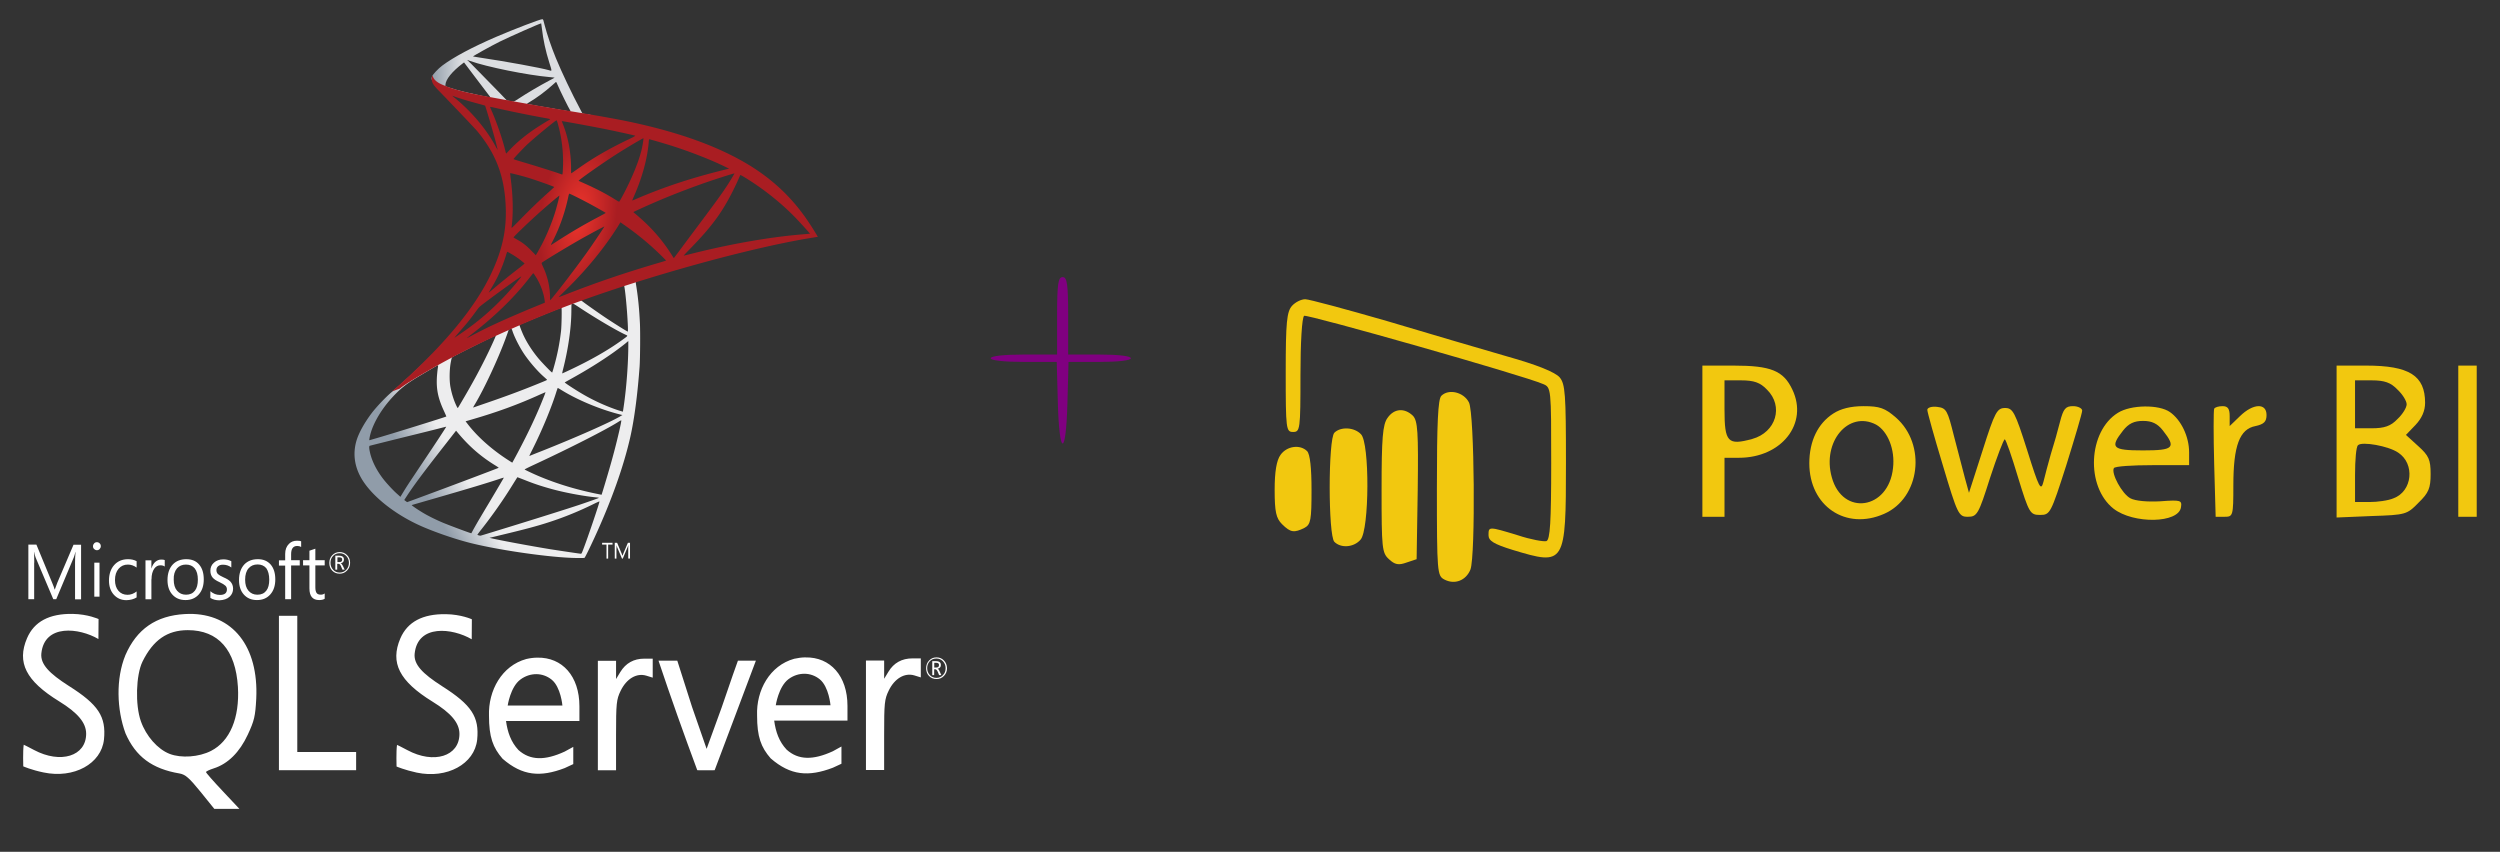 <?xml version="1.0" encoding="utf-8"?>
<svg viewBox="118 69 678 231" xmlns="http://www.w3.org/2000/svg">
  <rect x="118" y="69" width="678" height="231" fill="#333333" stroke="none"/>
  <g transform="matrix(0.1, 0, 0, -0.1, 97.686, 308.151)" fill="#000000" stroke="none">
    <path d="M3070 1535 l0 -105 -90 0 c-53 0 -90 -4 -90 -10 0 -6 37 -10 90 -10 l89 0 3 -110 c4 -147 22 -149 26 -2 l3 112 84 0 c50 0 85 4 85 10 0 6 -35 10 -85 10 l-85 0 0 105 c0 87 -3 105 -15 105 -12 0 -15 -18 -15 -105z" style="fill: rgb(128, 0, 128);"/>
    <path d="M3707 1562 c-14 -16 -17 -44 -17 -180 0 -155 1 -162 20 -162 19 0 20 7 20 154 0 88 4 157 10 161 8 5 596 -162 648 -185 22 -9 22 -12 22 -215 0 -160 -3 -207 -13 -211 -7 -2 -42 4 -78 16 -79 24 -79 24 -79 0 0 -15 14 -24 66 -40 142 -43 144 -40 144 236 0 187 -2 214 -17 232 -12 14 -61 34 -143 57 -69 20 -216 63 -326 96 -111 32 -211 59 -221 59 -11 0 -27 -8 -36 -18z" style="fill: rgb(242, 200, 15);"/>
    <path d="M4820 1195 l0 -205 30 0 30 0 0 80 0 80 39 0 c116 0 189 93 145 185 -24 51 -58 65 -159 65 l-85 0 0 -205z m175 140 c46 -45 25 -116 -40 -134 -66 -18 -75 -9 -75 80 l0 79 45 0 c35 0 52 -6 70 -25z" style="fill: rgb(242, 200, 15);"/>
    <path d="M6540 1194 l0 -206 95 4 c92 3 96 4 127 36 28 27 33 40 33 78 0 39 -5 50 -34 76 l-33 30 26 27 c17 18 26 38 26 60 0 74 -43 101 -160 101 l-80 0 0 -206z m165 141 c14 -13 25 -31 25 -40 0 -9 -11 -27 -25 -40 -18 -19 -35 -25 -70 -25 l-45 0 0 65 0 65 45 0 c35 0 52 -6 70 -25z m2 -171 c46 -30 39 -105 -13 -124 -14 -6 -43 -10 -65 -10 l-39 0 0 73 c0 41 3 77 8 81 10 11 83 -2 109 -20z" style="fill: rgb(242, 200, 15);"/>
    <path d="M6870 1195 l0 -205 25 0 25 0 0 205 0 205 -25 0 -25 0 0 -205z" style="fill: rgb(242, 200, 15);"/>
    <path d="M4112 1318 c-9 -9 -12 -74 -12 -250 0 -229 1 -238 20 -248 28 -15 59 -3 71 27 14 38 11 423 -4 453 -14 28 -55 38 -75 18z" style="fill: rgb(242, 200, 15);"/>
    <path d="M5175 1270 c-42 -27 -65 -75 -65 -135 0 -116 99 -183 203 -137 98 43 115 188 32 261 -30 26 -44 31 -88 31 -35 0 -62 -7 -82 -20z m116 -30 c32 -18 52 -68 46 -118 -12 -113 -137 -131 -166 -25 -27 96 45 182 120 143z" style="fill: rgb(242, 200, 15);"/>
    <path d="M5430 1280 c0 -6 19 -74 42 -150 40 -134 43 -140 68 -140 25 0 29 7 60 105 19 58 37 105 40 105 3 0 19 -46 36 -103 30 -98 33 -102 60 -102 27 0 29 4 71 135 23 74 43 141 43 148 0 6 -11 12 -25 12 -20 0 -26 -7 -35 -42 -6 -24 -17 -63 -25 -88 -7 -25 -16 -58 -20 -75 -7 -27 -12 -17 -44 85 -33 104 -39 115 -60 115 -22 0 -28 -11 -61 -115 l-37 -115 -11 40 c-6 22 -19 74 -30 115 -17 68 -20 75 -45 78 -15 2 -27 -2 -27 -8z" style="fill: rgb(242, 200, 15);"/>
    <path d="M5947 1272 c-81 -50 -88 -200 -12 -260 54 -42 177 -40 183 4 3 19 -1 20 -56 16 -35 -2 -68 1 -81 8 -23 12 -53 68 -45 82 3 5 50 8 105 8 l99 0 0 35 c0 43 -22 88 -52 109 -30 21 -106 20 -141 -2z m122 -48 c37 -47 29 -54 -54 -54 -83 0 -91 7 -54 54 15 19 30 26 54 26 24 0 39 -7 54 -26z" style="fill: rgb(242, 200, 15);"/>
    <path d="M6208 1283 c-2 -5 -2 -72 0 -150 l4 -143 24 0 c23 0 24 2 24 85 0 108 17 153 60 161 23 5 30 12 30 30 0 33 -36 32 -72 -3 l-28 -27 0 27 c0 20 -5 27 -19 27 -11 0 -21 -3 -23 -7z" style="fill: rgb(242, 200, 15);"/>
    <path d="M3966 1258 c-13 -18 -16 -55 -16 -194 0 -159 1 -172 20 -189 16 -15 26 -17 48 -9 l27 9 3 187 c2 159 0 188 -13 202 -23 22 -51 20 -69 -6z" style="fill: rgb(242, 200, 15);"/>
    <path d="M3822 1218 c-17 -17 -17 -279 0 -296 18 -18 53 -15 71 6 24 27 25 263 1 286 -18 19 -55 21 -72 4z" style="fill: rgb(242, 200, 15);"/>
    <path d="M3676 1158 c-11 -15 -16 -46 -16 -95 0 -60 4 -77 20 -93 23 -23 33 -24 61 -10 17 9 19 22 19 103 0 59 -4 97 -12 105 -19 19 -55 14 -72 -10z" style="fill: rgb(242, 200, 15);"/>
  </g>
  <g transform="matrix(0.096, 0, 0, 0.102, 158.047, 59.377)" style="">
    <linearGradient id="a" gradientUnits="userSpaceOnUse" x1="-2901.952" y1="923.573" x2="-2061.249" y2="1420.331" gradientTransform="matrix(.123 0 0 -.123 1158.33 1550.273)">
      <stop offset="0" stop-color="#909ca9"/>
      <stop offset="1" stop-color="#ededee"/>
    </linearGradient>
    <path fill="url(#a)" d="M1410.773 814.195l-286.9 93.683-249.599 110.161-69.829 18.435c-17.784 16.916-36.431 34.049-56.599 51.397-22.119 19.082-42.72 36.433-58.553 49.008-17.564 13.88-43.587 39.902-56.814 56.38-19.735 24.721-35.348 50.96-42.071 71.13-11.928 36.433-6.07 73.297 16.916 107.346 29.492 43.369 88.261 87.606 156.785 117.749 34.916 15.4 93.683 35.132 137.92 46.19 73.512 18.651 215.771 38.819 294.054 41.857 15.828.65 37.082.65 37.947 0 1.737-1.088 13.881-24.289 27.979-53.129 48.142-98.238 82.838-190.402 101.703-269.119 11.276-47.706 20.166-111.246 26.019-186.492 1.521-21.036 2.169-91.514.868-115.37-1.953-39.033-5.423-70.692-10.84-101.703-.868-4.555-1.088-8.676-.652-8.892.865-.65 3.467-1.517 38.815-11.712l-7.153-16.912v-.005h.004zm-65.49 38.386c2.602 0 9.539 66.573 11.273 108.646.436 8.89.216 14.745-.216 14.745-1.733 0-36.649-20.599-61.583-36.212-21.687-13.663-62.888-40.988-69.393-46.192-2.173-1.517-1.957-1.733 15.828-7.807 30.14-10.194 101.706-33.18 104.091-33.18zm-146.161 48.143c1.953 0 6.937 2.816 18.865 10.191 44.671 27.974 105.393 61.805 131.415 73.083 8.022 3.469 8.887 2.166-9.542 14.746-39.468 26.889-88.697 53.344-148.983 80.018-10.624 4.771-19.514 8.456-19.73 8.456-.432 0 .865-5.418 2.598-11.925 14.53-54.001 22.772-108.647 23.208-152.452.216-21.687.216-21.687 2.169-22.334-.436.217-.22.217 0 .217zm-30.142 11.492c1.297 1.299.432 49.877-1.304 63.104-3.903 31.662-9.975 61.153-19.947 94.335-2.386 8.018-4.558 14.745-4.987 15.177-.872 1.083-30.581-27.975-40.339-39.251-16.916-19.518-30.141-39.035-39.9-58.117-4.988-9.759-12.793-28.84-12.144-29.492 3.469-2.385 117.753-46.622 118.621-45.756zm-141.826 55.731c.216 0 .432 0 .652.216.432.434 1.953 3.905 3.254 7.807 6.937 18.867 22.548 46.624 35.997 64.407 14.746 19.518 34.048 40.334 50.091 53.996 5.207 4.337 9.975 8.456 10.624 9.108 1.304 1.302 1.737 1.083-33.612 14.53-40.981 15.613-85.656 31.226-136.835 47.706a6825.474 6825.474 0 0 0-36.643 11.928c-1.955.652-1.303-.434 4.335-9.323 25.371-39.686 63.97-117.536 85.657-172.618 3.687-9.542 7.373-19.082 8.025-21.251.868-3.038 1.95-4.121 4.768-5.64 1.518-.43 3.038-.866 3.687-.866zm-43.367 17.999c.649.436-10.411 23.637-21.254 44.889-21.036 40.985-44.022 81.323-74.815 130.331-5.204 8.456-10.19 16.265-10.842 17.132-1.083 1.519-1.519 1.083-4.988-5.638-7.373-14.53-13.447-33.181-16.699-50.313-3.254-16.916-2.602-46.406 1.086-64.621 2.816-13.444 2.602-13.227 9.107-16.481 27.757-14.095 117.537-56.166 118.405-55.299zm374.073 15.182v9.107c0 48.359-5.204 114.716-12.797 163.077-1.301 8.456-2.389 15.393-2.602 15.613 0 0-6.288-1.733-13.661-3.905-32.527-10.193-67.875-25.156-99.754-42.718-21.038-11.494-51.612-30.363-50.743-31.231.213-.215 9.323-4.986 19.947-10.625 42.509-22.118 83.274-45.972 118.622-69.609 13.229-8.892 33.176-23.202 37.518-27.107l3.47-2.602zm-537.802 64.185c.867 0 .65 1.735-.651 9.542-.868 5.64-1.951 16.049-2.382 23.202-1.739 31.662 3.469 55.084 19.082 87.177 4.337 8.892 7.809 16.265 7.589 16.48-1.519 1.303-145.074 43.375-190.183 55.734-13.444 3.685-25.152 6.939-26.024 7.153-1.515.436-1.733.22-1.083-3.47 4.987-31.875 29.276-73.512 63.104-108.644 22.554-23.419 40.554-37.08 71.347-54.648 22.119-12.575 56.165-31.439 58.767-32.309.002-.217.218-.217.434-.217zm338.295 60.503c.216-.216 5.42 2.605 11.708 6.29 46.408 26.891 111.03 51.83 166.108 64.623l4.991 1.086-6.941 3.899c-28.84 16.049-123.606 55.515-220.538 91.732-14.098 5.202-27.975 10.409-30.581 11.492-2.602 1.083-4.988 1.735-4.988 1.519 0-.22 3.906-7.809 8.89-17.132 27.107-50.744 54.433-112.547 68.311-155.485 1.739-4.12 2.82-7.805 3.04-8.024zm-34.48 11.278c.22.221-1.517 4.771-3.687 9.975-18.865 45.756-43.59 95.636-75.249 151.583-8.022 14.314-14.746 25.808-14.966 25.808-.213 0-6.721-3.906-14.527-8.676-45.976-28.192-86.743-62.888-113.414-96.501l-3.905-4.771 19.732-5.422c70.696-19.298 130.762-40.116 190.4-65.704 8.459-3.471 15.4-6.292 15.616-6.292zm214.253 74.815s.217.217 0 0c.216 4.988-10.844 49.661-19.953 81.969-7.589 27.107-14.098 48.361-26.022 85.874-5.204 16.485-9.755 30.143-9.975 30.143-.216 0-1.517-.216-2.818-.647-64.405-11.714-122.089-27.977-176.303-49.661-15.182-6.074-36.866-15.833-38.167-16.916-.432-.438 12.58-6.506 29.06-13.663 98.669-43.154 201.024-92.164 236.153-113.196 4.119-2.603 7.373-3.903 8.025-3.903zm-494.646 16.916c.434.432-27.107 40.118-65.709 94.114-13.444 18.867-29.057 40.985-34.911 49.225-5.856 8.241-14.746 21.253-19.734 29.06l-9.112 14.096-9.759-8.24c-11.494-9.544-31.442-29.927-40.333-41.204-18.651-23.201-31.226-47.706-36.214-70.04-2.386-10.411-2.386-15.618-.22-16.265 3.252-.867 61.153-14.53 115.37-27.11 30.143-6.937 65.054-15.177 77.632-18.213 12.579-3.041 22.774-5.423 22.99-5.423zm27.756 10.626l6.937 7.806c31.231 34.914 63.108 60.724 101.708 83.272 6.941 3.906 12.144 7.373 11.708 7.594-1.514 1.083-134.016 48.136-195.385 69.389-34.478 12.143-62.888 21.901-63.102 21.901-.216 0-2.169-1.299-4.341-2.818l-3.901-2.82 6.288-9.106c20.383-29.493 45.976-61.803 101.707-129.028l38.381-46.19zm173.053 123.822c.213-.215 9.755 3.252 21.464 7.594 28.195 10.624 50.527 17.345 80.456 24.936 36.866 9.326 90.211 18.434 121.657 21.035 4.771.432 7.373.868 6.505 1.519-1.521.868-33.395 11.494-56.816 18.867-37.302 11.708-151.149 45.32-243.962 71.995-17.132 4.987-31.879 9.108-32.746 9.323-2.166.436-9.325-1.519-9.325-2.386 0-.431 5.204-7.153 11.494-14.527 31.225-37.3 62.238-78.935 88.044-118.403 7.154-10.846 13.229-19.736 13.229-19.953zm-38.17 1.087c.216.216-15.179 24.936-42.066 67.439-11.496 17.999-24.291 38.383-28.846 45.54-4.337 6.939-10.842 17.784-14.527 23.854l-6.29 11.061-3.252-.868c-7.809-2.169-62.672-21.471-77.202-27.325-18-7.157-36.649-15.829-50.529-23.202-17.346-9.326-39.03-23.206-37.297-23.637.433-.216 30.143-8.243 65.922-17.999 94.984-25.809 147.678-40.77 182.161-51.612 6.29-1.952 11.71-3.471 11.926-3.251zm269.985 63.318h.216c.868 2.171-34.26 99.755-47.06 130.547-2.815 6.939-3.896 8.677-5.417 8.456-3.687-.213-54.646-7.37-85.66-11.925-53.994-8.24-144.641-24.073-167.409-29.275l-5.204-1.083 32.307-7.378c69.396-15.613 102.791-24.069 136.619-34.478 42.722-13.011 85.011-29.276 127.729-49.225 6.722-3.037 12.361-5.422 13.879-5.639z"/>
    <linearGradient id="b" gradientUnits="userSpaceOnUse" x1="-2882.7" y1="10288.81" x2="-2206.249" y2="10288.81" gradientTransform="matrix(.123 0 0 -.123 1158.33 1550.273)">
      <stop offset="0" stop-color="#939fab"/>
      <stop offset="1" stop-color="#dcdee1"/>
    </linearGradient>
    <path fill="url(#b)" d="M1114.983 145.414c-4.771-.647-81.757 27.11-131.415 47.275-67.01 27.327-119.052 53.351-151.148 75.899-11.925 8.461-26.891 23.422-29.273 29.276-.867 2.169-1.303 4.771-1.303 7.373l29.06 27.541 69.175 22.119 164.594 29.493 188.228 32.312 1.953-16.264c-.649 0-1.085-.216-1.73-.216l-24.728-3.905-4.984-8.89c-25.59-45.107-53.781-101.056-70.261-138.789-12.793-29.276-24.938-63.102-31.662-87.391-3.687-14.746-4.119-15.613-6.501-15.829v-.005h-.005zm-3.474 11.063h.223c.213.214 1.081 6.29 1.95 13.442 3.683 30.364 10.411 59.635 21.035 91.297 8.022 23.855 8.022 22.555-1.301 19.734-22.119-6.07-121.221-23.202-193-33.177-11.494-1.519-21.253-3.036-21.253-3.252-.867-.867 51.827-28.41 75.031-39.25 29.709-13.665 111.246-47.711 117.315-48.794zm-209.047 97.15l8.461 2.816c45.97 15.616 161.551 37.736 225.31 42.94 7.154.651 13.229 1.303 13.442 1.303.216.216-5.852 3.469-13.661 7.154-30.79 15.397-64.621 34.264-88.042 48.794-6.937 4.335-13.229 7.807-14.094 7.807-.868 0-5.42-.868-10.191-1.519l-8.674-1.303-21.683-21.253c-38.167-37.08-68.094-65.704-79.588-76.549l-11.28-10.19zm-8.671 6.721l30.576 38.168c16.696 21.035 33.611 41.635 37.301 46.187 3.683 4.557 6.721 8.245 6.505 8.461-.868.65-44.236-7.809-67.226-13.011-23.637-5.423-33.395-8.025-47.924-12.577l-11.928-3.905v-3.038c.216-14.53 18.651-36.214 49.877-58.331l2.819-1.954zm259.791 52.046c.869 0 1.95 1.951 4.552 7.806 7.373 16.263 30.364 60.07 35.997 68.526 1.74 2.822 4.771 3.038-25.802-1.95-73.512-11.93-97.152-15.829-97.152-16.263 0-.216 2.169-1.735 4.988-3.254 22.771-12.575 45.756-28.624 66.142-45.756 4.988-4.121 9.542-8.024 10.407-8.676.216-.433.652-.649.868-.433z"/>
    <radialGradient id="c" cx="-14217.448" cy="7277.705" r="898.12" gradientTransform="matrix(-.118 -.018 -.036 .237 -198.955 -1314.415)" gradientUnits="userSpaceOnUse">
      <stop offset="0" stop-color="#ee352c"/>
      <stop offset="1" stop-color="#a91d22"/>
    </radialGradient>
    <path fill="url(#c)" d="M804.66 294.828s-4.768 7.593-.215 18.87c2.822 6.937 11.061 15.393 20.384 24.069 0 0 96.5 94.114 108.211 107.561 53.344 61.585 76.549 122.305 78.718 206.012 1.301 53.78-8.894 101.054-34.264 155.919-45.106 98.453-140.307 207.098-287.117 327.67l21.472-7.157c13.878-10.411 32.745-21.467 76.982-45.756 102.137-55.952 217.071-107.346 358.028-160.258 202.971-76.335 536.715-165.681 726.676-194.736l19.737-3.038-3.038-4.771c-17.345-26.891-29.276-43.587-43.59-61.369-41.633-51.612-92.157-93.463-153.964-128.161-85.007-47.489-194.956-84.571-334.173-112.112-26.239-5.207-83.923-15.181-130.763-22.337-99.321-15.393-163.51-26.021-234.203-38.165-25.37-4.339-63.323-10.843-88.478-16.263-13.011-2.822-37.947-8.676-57.464-15.398-15.613-6.075-38.168-12.147-42.939-30.58zm55.952 54.216c.214-.214 3.683 1.083 8.24 2.602 8.24 2.816 18.865 6.07 31.446 9.542a1599.47 1599.47 0 0 0 28.624 7.589c13.011 3.251 23.852 6.288 24.068 6.288 1.521 1.519 23.424 71.558 30.797 98.449 2.815 10.195 4.988 18.867 4.771 18.867-.223.22-2.605-3.469-5.423-8.456-25.373-44.673-65.491-89.995-111.899-126.428-6.069-4.333-10.624-8.237-10.624-8.453zm106.692 29.492c1.085 0 5.856.651 11.708 1.951 36.866 8.24 103.008 20.818 145.293 27.975 7.157 1.083 12.797 2.387 12.797 2.818 0 .436-2.605 1.951-5.859 3.688-7.153 3.685-35.997 20.815-45.536 27.322-24.073 16.047-45.756 33.395-61.371 49.008-6.288 6.29-11.712 11.494-11.712 11.494s-1.297-3.685-2.386-8.242c-7.802-30.143-24.069-74.816-38.815-106.258-2.386-4.986-4.339-9.541-4.339-9.973 0 .433 0 .217.22.217zm187.795 35.781c1.301.432 3.47 7.806 7.806 24.069 8.025 31.446 11.712 66.576 10.411 99.321-.436 9.108-.868 17.564-1.304 18.651l-.649 2.166-11.276-3.685c-23.204-7.373-60.935-18.435-93.245-27.541-18.436-4.988-33.395-9.542-33.395-9.975 0-1.303 26.891-28.192 38.383-38.383 21.898-19.303 81.316-65.275 83.269-64.623zm14.963 2.166c.652-.647 89.779 14.746 130.331 22.554 30.145 5.854 73.948 14.963 76.549 16.049 1.301.432-3.254 3.034-17.784 9.539-57.248 25.808-99.754 49.008-142.036 77.202-11.06 7.373-20.386 13.444-20.602 13.444-.216 0-.433-6.287-.433-13.878 0-41.201-8.241-82.838-23.424-117.968-1.517-3.47-2.818-6.722-2.601-6.942zm230.516 45.542c.652.65-2.169 18.217-4.771 28.624-7.806 32.312-28.84 80.24-54.643 125.343-4.558 8.024-8.677 14.53-9.114 14.746-.429.216-6.285-3.038-13.009-6.941-25.154-14.746-53.778-28.624-85.007-41.637-8.671-3.685-16.263-6.723-16.48-7.153-1.521-1.303 68.308-47.493 105.174-69.612 29.276-17.781 76.982-44.239 77.85-43.37zm16.48 2.601c1.953 0 41.421 10.844 62.019 16.916 50.963 15.181 109.512 36.648 147.679 53.996l15.828 7.159-11.056 2.6c-93.245 21.467-173.049 46.192-250.034 77.418-6.289 2.602-11.928 4.771-12.357 4.771-.436 0 1.733-4.987 4.552-11.061 23.204-49.225 38.167-100.62 41.85-144.427.221-4.121.867-7.372 1.519-7.372zm-392.938 90.213c.649-.652 30.793 6.506 47.057 11.056 24.721 6.942 77.198 24.505 77.198 25.808 0 .216-5.853 5.204-12.79 11.278-28.408 23.637-55.734 48.572-88.481 80.234-9.759 9.328-17.997 16.917-18.429 16.917-.436 0-.649-1.304-.436-3.038 4.987-36.433 3.906-83.272-3.034-130.763-.653-6.074-1.302-11.276-1.085-11.492zm633.433.652c.429.431-13.881 22.984-22.988 35.777-13.009 18.649-32.098 43.375-75.252 97.588-22.765 28.622-48.358 60.936-56.812 71.778-8.678 10.842-15.831 19.948-16.051 19.948-.216 0-3.031-3.901-6.069-8.671-24.289-36.433-53.349-68.311-87.829-96.935-6.505-5.423-13.658-11.278-16.044-13.013-2.386-1.734-4.339-3.469-4.339-3.685 0-.649 36.862-16.483 64.841-27.757 49.01-19.952 115.794-43.805 165.892-59.203 26.24-8.239 54.215-16.263 54.651-15.827zm16.696 4.334c.865-.215 6.072 2.387 12.361 6.07 52.697 30.143 104.305 68.962 145.077 108.864 11.492 11.278 39.9 40.77 39.464 40.986 0 0-9.975.867-21.683 1.733-91.296 6.942-208.178 26.239-320.511 53.345-7.589 1.733-14.31 3.252-14.746 3.252-.429 0 8.025-8.456 18.653-18.647 65.922-63.538 96.067-103.656 131.628-175.22 4.986-10.623 9.325-19.731 9.757-20.383-.216 0-.216 0 0 0zm-482.936 49.446c3.038.647 31.229 13.88 52.48 24.503 19.517 9.755 48.794 25.372 50.311 26.671.216.216-10.195 5.638-22.984 11.928-40.772 20.384-75.684 39.682-112.118 61.802-10.408 6.29-19.082 11.497-19.298 11.497-.868 0-.652-.872 5.204-11.497 19.518-35.561 35.129-78.065 44.023-119.486.864-3.252 1.733-5.418 2.382-5.418zm-28.192 5.202c.652.652-6.721 27.323-11.273 41.853-8.894 27.541-23.856 62.02-38.383 88.043-3.474 6.069-8.677 14.961-11.496 19.948l-5.42 8.674-12.144-11.707c-14.094-13.663-25.59-22.12-40.333-29.712-5.859-3.033-10.411-5.638-10.411-6.069 0-1.735 37.082-35.347 65.49-59.635 20.383-17.566 63.321-52.045 63.97-51.395zm172.404 70.913l10.627 6.937c24.282 15.833 52.906 36.866 74.813 55.298 12.357 10.19 36.21 31.662 40.985 36.866l2.598 2.822-17.561 4.986c-99.321 27.538-176.087 52.043-265.649 85.007-9.975 3.685-18.433 6.721-19.085 6.721-1.297 0-2.385 1.083 19.954-19.519 57.251-52.691 107.992-110.812 145.726-167.411l7.592-11.707zm-45.324 11.276c.432.432-29.276 42.284-47.06 65.922-21.251 28.192-58.985 75.465-85.007 106.256-10.84 12.797-20.163 23.422-20.599 23.64-.652.216-.868-3.036-.868-8.024 0-26.242-6.721-54.216-18.433-78.068-4.988-9.975-5.856-12.361-4.768-13.444 4.119-3.688 67.223-39.686 107.123-61.153 26.89-14.312 68.956-35.563 69.612-35.129zm-274.107 67.225c.652 0 5.64 2.6 11.279 5.638 13.878 7.589 26.239 16.046 37.298 25.156.432.432-5.204 4.988-12.577 10.406-20.602 14.746-51.828 38.385-70.041 52.915-19.088 15.18-19.734 15.613-17.568 12.361 14.314-21.903 21.467-34.264 29.06-50.093 6.721-14.094 13.442-30.793 18.213-45.323 1.734-6.289 3.904-11.06 4.336-11.06zm73.083 57.248c1.081-.214 2.386 1.735 8.238 10.411 12.361 18.429 21.903 43.154 24.292 63.104l.429 4.339-29.705 11.494c-53.133 20.599-102.139 40.985-135.322 56.162-9.322 4.339-25.587 12.144-36.211 17.352-10.627 5.418-19.301 9.539-19.301 9.323s6.721-5.204 14.961-11.278c64.844-47.055 121.007-98.669 163.076-150.279 4.555-5.423 8.677-10.411 9.107-10.627l.436-.001zm-33.612 8.242c.868.867-23.853 28.84-40.768 45.971-41.853 42.723-83.273 76.12-134.669 108.649-6.505 4.119-12.359 7.804-13.011 8.24-1.519.867.432-1.303 22.986-25.808 14.314-15.397 25.155-28.408 37.516-44.453 8.24-10.624 9.759-12.143 21.688-20.604 31.878-22.987 105.39-72.864 106.258-71.995z"/>
  </g>
  <path fill="#fff" d="M 169.287 235.494 C 168.901 235.494 168.515 235.533 168.132 235.533 C 160.338 235.971 155.082 239.597 152.008 246.677 C 149.38 253.081 149.667 261.452 152.038 267.894 C 154.795 274.189 159.25 277.511 166.688 278.766 C 168.261 279.039 169.316 279.953 172.365 283.714 L 176.114 288.357 L 182.915 288.357 L 178.392 283.538 C 175.893 280.897 173.871 278.594 173.871 278.393 C 173.871 278.19 174.827 277.749 175.986 277.376 C 179.801 276.155 182.969 273.039 185.187 268.263 C 186.98 264.428 187.239 263.241 187.496 258.471 C 188.168 244.268 181.085 235.389 169.287 235.489 L 169.287 235.494 Z M 175.249 272.635 C 171.94 274.33 167.137 274.667 164.001 273.451 C 160.758 272.192 157.619 268.632 156.207 264.604 C 154.636 260.197 154.861 252.068 156.654 248.407 C 159.541 242.578 163.358 239.896 168.934 239.896 C 177.205 239.896 181.912 245.252 182.525 255.315 C 183.01 263.717 180.35 270.02 175.253 272.631 L 175.249 272.635 Z M 292.739 247.626 C 289.884 247.626 287.702 248.846 286.231 251.25 L 285.076 253.155 L 285.076 248.204 L 280.139 248.204 L 280.139 277.893 L 285.072 277.893 L 285.072 268.403 C 285.072 259.726 285.176 258.711 286.322 256.336 C 287.903 253.081 290.622 251.457 293.252 252.234 L 295.017 252.779 L 295.017 247.633 L 292.739 247.633 L 292.739 247.626 Z M 263.732 247.353 C 262.765 247.353 261.738 247.489 260.717 247.727 C 254.11 249.551 250.387 256.237 250.614 263.114 C 250.614 268.874 251.673 271.752 254.302 274.773 C 259.688 279.444 264.559 279.816 271.132 277.309 C 272.254 276.805 273.473 276.222 273.473 276.222 L 273.473 271.551 L 271.132 272.832 C 265.812 275.282 261.804 275.282 258.595 272.398 C 256.549 270.194 255.647 267.552 255.233 264.537 L 275.138 264.537 L 275.138 260.535 C 275.138 252.374 270.492 247.222 263.726 247.353 L 263.732 247.353 Z M 255.68 260.37 C 255.68 260.37 256.415 255.28 259.143 253.283 C 260.457 252.304 261.963 251.83 263.438 251.83 C 264.916 251.83 266.39 252.336 267.606 253.318 C 270.107 255.35 270.524 260.333 270.524 260.333 L 255.68 260.333 L 255.68 260.37 Z M 136.653 255.016 C 131.299 251.588 128.926 249.118 129.214 246.204 C 130.045 238.14 139.473 239.255 144.691 242.305 L 144.729 236.881 C 144.729 236.881 141.842 235.561 137.708 235.489 C 131.361 235.389 127.259 237.588 125.337 242.065 C 122.513 248.671 125.012 253.652 134.05 259.209 C 139.124 262.329 141.365 265.038 141.365 267.991 C 141.365 274.091 134.406 276.222 127.227 272.395 C 125.749 271.617 124.499 270.968 124.433 270.968 C 124.174 272.697 124.308 276.835 124.308 276.835 C 124.308 276.835 126.513 277.815 129.822 278.491 C 138.027 280.219 145.494 276.152 146.2 269.544 C 146.815 263.345 144.691 260.092 136.653 255.013 L 136.653 255.016 Z M 336.434 247.282 C 335.471 247.282 334.448 247.423 333.382 247.659 C 326.784 249.487 323.066 256.17 323.321 263.049 C 323.321 268.8 324.375 271.653 327.005 274.667 C 332.391 279.342 337.261 279.719 343.869 277.21 C 344.985 276.704 346.202 276.13 346.202 276.13 L 346.202 271.451 L 343.863 272.74 C 338.534 275.181 334.527 275.181 331.328 272.297 C 329.269 270.098 328.376 267.487 327.96 264.436 L 347.835 264.436 L 347.835 260.433 C 347.835 252.312 343.188 247.155 336.424 247.292 L 336.434 247.282 Z M 328.383 260.302 C 328.383 260.302 329.126 255.218 331.849 253.181 C 333.159 252.199 334.666 251.724 336.14 251.724 C 337.611 251.724 339.092 252.23 340.31 253.216 C 342.81 255.249 343.229 260.265 343.229 260.265 L 328.386 260.265 L 328.383 260.302 Z M 237.888 255.083 C 232.534 251.664 230.166 249.184 230.453 246.269 C 231.284 238.201 240.71 239.322 245.93 242.372 L 245.967 236.947 C 245.967 236.947 243.081 235.625 238.945 235.563 C 232.6 235.463 228.497 237.662 226.572 242.139 C 223.751 248.745 226.285 253.726 235.292 259.283 C 240.357 262.399 242.6 265.073 242.6 268.027 C 242.6 274.126 235.645 276.292 228.465 272.428 C 226.994 271.651 225.745 271.01 225.67 271.01 C 225.413 272.74 225.545 276.879 225.545 276.879 C 225.545 276.879 227.725 277.823 231.024 278.533 C 239.235 280.267 246.706 276.202 247.41 269.596 C 248.02 263.424 245.902 260.173 237.888 255.09 L 237.888 255.083 Z M 365.445 247.556 C 362.592 247.556 360.381 248.778 358.937 251.185 L 357.782 253.081 L 357.782 248.137 L 352.845 248.137 L 352.845 277.819 L 357.778 277.819 L 357.778 268.329 C 357.778 259.656 357.878 258.639 359.03 256.268 C 360.61 253.015 363.33 251.387 365.958 252.168 L 367.723 252.712 L 367.723 247.556 L 365.445 247.556 Z M 198.624 254.911 L 198.624 236.002 L 193.646 236.002 L 193.646 277.885 L 214.581 277.885 L 214.581 272.939 L 198.624 272.939 L 198.624 254.911 Z M 313.737 260.806 L 309.635 272.09 L 305.689 260.743 L 301.681 248.169 L 296.586 248.169 C 299.888 258.063 303.48 268.128 307.101 277.885 C 308.67 277.924 310.244 277.885 311.813 277.885 L 317.354 263.18 L 322.997 248.172 L 318.126 248.172 C 318.126 248.172 315.974 254.134 313.733 260.81 L 313.737 260.806 Z M 210.093 224.589 C 210.895 224.589 211.564 224.317 212.115 223.736 C 212.66 223.16 212.947 222.484 212.947 221.637 C 212.947 220.789 212.66 220.082 212.115 219.538 C 211.564 218.995 210.927 218.722 210.131 218.722 C 209.321 218.722 208.653 218.995 208.109 219.569 C 207.558 220.145 207.307 220.852 207.307 221.668 C 207.307 222.523 207.565 223.23 208.109 223.765 C 208.622 224.31 209.293 224.581 210.093 224.581 L 210.093 224.589 Z M 208.33 219.772 C 208.808 219.266 209.389 219.034 210.131 219.034 C 210.829 219.034 211.411 219.266 211.896 219.772 C 212.373 220.276 212.632 220.891 212.632 221.637 C 212.632 222.383 212.373 223.029 211.896 223.533 C 211.411 224.037 210.829 224.279 210.131 224.279 C 209.421 224.279 208.843 224.046 208.366 223.533 C 207.888 223.029 207.631 222.383 207.631 221.637 C 207.631 220.891 207.85 220.276 208.33 219.772 Z M 209.517 221.908 L 209.84 221.908 C 210.068 221.908 210.293 222.143 210.484 222.584 L 210.87 223.501 L 211.477 223.501 L 210.999 222.484 C 210.804 222.076 210.612 221.838 210.387 221.771 C 210.671 221.701 210.895 221.602 211.058 221.399 C 211.218 221.225 211.279 220.987 211.279 220.719 C 211.279 220.409 211.186 220.175 210.992 220.005 C 210.771 219.809 210.418 219.706 209.961 219.706 L 208.94 219.706 L 208.94 223.501 L 209.455 223.501 L 209.455 221.908 L 209.517 221.908 Z M 209.517 220.145 L 209.965 220.145 C 210.289 220.145 210.517 220.213 210.642 220.315 C 210.763 220.416 210.796 220.549 210.796 220.789 C 210.796 221.229 210.539 221.434 210.061 221.434 L 209.51 221.434 L 209.51 220.145 L 209.517 220.145 Z M 127.293 221.57 C 127.293 220.25 127.255 219.266 127.227 218.686 L 127.255 218.686 C 127.384 219.371 127.542 219.881 127.671 220.219 L 132.45 231.503 L 133.251 231.503 L 138.031 220.117 C 138.159 219.807 138.287 219.34 138.446 218.69 L 138.482 218.69 C 138.387 219.818 138.353 220.797 138.353 221.578 L 138.353 231.538 L 139.988 231.538 L 139.988 216.731 L 137.938 216.731 L 133.545 227.031 C 133.383 227.438 133.16 228.049 132.873 228.855 L 132.807 228.855 C 132.711 228.457 132.486 227.846 132.167 227.1 L 127.872 216.698 L 125.692 216.698 L 125.692 231.503 L 127.266 231.503 L 127.266 221.578 L 127.293 221.57 Z M 143.574 221.598 L 144.987 221.598 L 144.987 230.82 L 143.574 230.82 L 143.574 221.598 Z M 144.28 218.218 C 144.575 218.218 144.825 218.112 145.016 217.907 C 145.21 217.704 145.339 217.44 145.339 217.13 C 145.339 216.825 145.244 216.554 145.019 216.353 C 144.821 216.146 144.567 216.041 144.278 216.041 C 143.991 216.041 143.732 216.146 143.541 216.353 C 143.347 216.554 143.219 216.825 143.219 217.13 C 143.219 217.466 143.317 217.704 143.541 217.907 C 143.762 218.112 143.991 218.218 144.278 218.218 L 144.28 218.218 Z M 155.051 231.021 L 155.051 229.396 C 154.279 230.007 153.449 230.31 152.589 230.31 C 151.561 230.31 150.724 229.937 150.115 229.223 C 149.509 228.516 149.184 227.532 149.184 226.308 C 149.184 225.025 149.509 224.007 150.177 223.23 C 150.821 222.484 151.655 222.111 152.678 222.111 C 153.511 222.111 154.313 222.383 155.051 222.927 L 155.051 221.199 C 154.379 220.824 153.611 220.655 152.743 220.655 C 151.14 220.655 149.89 221.199 148.958 222.248 C 148.031 223.296 147.553 224.724 147.553 226.444 C 147.553 227.975 147.968 229.262 148.833 230.246 C 149.733 231.255 150.883 231.769 152.295 231.769 C 153.386 231.736 154.279 231.496 155.051 231.021 Z M 159.091 226.106 C 159.091 224.89 159.35 223.906 159.828 223.23 C 160.277 222.619 160.821 222.312 161.463 222.312 C 162.008 222.312 162.393 222.418 162.677 222.654 L 162.677 220.891 C 162.456 220.789 162.136 220.754 161.721 220.754 C 161.143 220.754 160.63 220.959 160.177 221.338 C 159.699 221.738 159.318 222.348 159.093 223.125 L 159.056 223.125 L 159.056 220.959 L 157.456 220.959 L 157.456 231.529 L 159.059 231.529 L 159.059 226.106 L 159.091 226.106 Z M 168.294 231.739 C 169.801 231.739 171.015 231.226 171.915 230.209 C 172.812 229.199 173.26 227.838 173.26 226.143 C 173.26 224.415 172.85 223.093 172.01 222.111 C 171.181 221.127 170.026 220.653 168.517 220.653 C 167.011 220.653 165.797 221.127 164.896 222.045 C 163.934 223.055 163.425 224.48 163.425 226.311 C 163.425 227.905 163.837 229.227 164.706 230.209 C 165.602 231.226 166.79 231.736 168.294 231.736 L 168.294 231.739 Z M 166.014 223.128 C 166.626 222.449 167.426 222.111 168.419 222.111 C 169.448 222.111 170.22 222.449 170.794 223.128 C 171.372 223.839 171.659 224.855 171.659 226.21 C 171.659 227.5 171.4 228.514 170.856 229.195 C 170.313 229.906 169.51 230.283 168.453 230.283 C 167.423 230.283 166.626 229.906 166.014 229.195 C 165.408 228.481 165.117 227.5 165.117 226.21 C 165.055 224.929 165.374 223.88 166.014 223.128 Z M 180.279 230.82 C 180.888 230.244 181.213 229.537 181.213 228.65 C 181.213 227.873 180.956 227.229 180.477 226.719 C 180.088 226.311 179.485 225.942 178.613 225.569 C 177.842 225.228 177.364 224.925 177.107 224.687 C 176.848 224.415 176.692 224.077 176.692 223.599 C 176.692 223.16 176.852 222.822 177.169 222.549 C 177.492 222.277 177.904 222.146 178.457 222.146 C 179.319 222.146 180.058 222.386 180.735 222.896 L 180.735 221.201 C 180.088 220.859 179.385 220.697 178.585 220.697 C 177.556 220.697 176.688 220.996 176.048 221.574 C 175.374 222.15 175.055 222.896 175.055 223.775 C 175.055 224.552 175.274 225.196 175.695 225.671 C 176.048 226.075 176.651 226.487 177.489 226.856 C 178.289 227.229 178.835 227.567 179.123 227.838 C 179.41 228.111 179.541 228.449 179.541 228.848 C 179.541 229.836 178.901 230.345 177.649 230.345 C 176.686 230.345 175.823 230.011 175.05 229.335 L 175.05 231.161 C 175.748 231.604 176.588 231.806 177.513 231.806 C 178.701 231.739 179.631 231.433 180.272 230.823 L 180.279 230.82 Z M 187.911 220.653 C 186.403 220.653 185.19 221.127 184.29 222.045 C 183.334 223.055 182.819 224.482 182.819 226.311 C 182.819 227.905 183.235 229.227 184.099 230.209 C 185 231.228 186.183 231.736 187.69 231.736 C 189.234 231.736 190.411 231.224 191.313 230.205 C 192.211 229.195 192.66 227.834 192.66 226.14 C 192.66 224.412 192.242 223.09 191.411 222.108 C 190.542 221.123 189.389 220.649 187.918 220.649 L 187.911 220.653 Z M 191.02 226.21 C 191.02 227.5 190.764 228.514 190.22 229.195 C 189.676 229.906 188.874 230.283 187.815 230.283 C 186.786 230.283 185.987 229.906 185.378 229.195 C 184.771 228.481 184.481 227.5 184.481 226.21 C 184.481 224.851 184.802 223.802 185.444 223.093 C 186.05 222.418 186.852 222.076 187.849 222.076 C 188.842 222.076 189.639 222.418 190.216 223.093 C 190.73 223.839 191.018 224.855 191.018 226.21 L 191.02 226.21 Z M 195.353 231.499 L 196.952 231.499 L 196.952 222.348 L 199.293 222.348 L 199.293 220.926 L 196.952 220.926 L 196.952 219.294 C 196.952 217.81 197.496 217.064 198.621 217.064 C 198.998 217.064 199.384 217.163 199.672 217.335 L 199.672 215.808 C 199.384 215.673 198.998 215.642 198.517 215.642 C 197.652 215.642 196.948 215.913 196.371 216.488 C 195.697 217.165 195.34 218.042 195.34 219.233 L 195.34 220.965 L 193.65 220.965 L 193.65 222.386 L 195.34 222.386 L 195.34 231.505 L 195.353 231.499 Z M 201.921 228.615 C 201.921 230.683 202.785 231.736 204.55 231.736 C 205.19 231.736 205.672 231.628 206.057 231.387 L 206.057 229.934 C 205.763 230.166 205.415 230.275 205.028 230.275 C 204.484 230.275 204.101 230.139 203.878 229.832 C 203.65 229.529 203.522 229.016 203.522 228.309 L 203.522 222.344 L 206.057 222.344 L 206.057 220.922 L 203.522 220.922 L 203.522 217.806 C 202.969 218.007 202.429 218.179 201.917 218.349 L 201.917 220.922 L 200.189 220.922 L 200.189 222.344 L 201.917 222.344 L 201.917 228.612 L 201.921 228.615 Z M 373.974 248.099 C 373.43 247.556 372.786 247.282 371.988 247.282 C 371.18 247.282 370.51 247.556 369.966 248.137 C 369.422 248.71 369.164 249.42 369.164 250.236 C 369.164 251.084 369.422 251.791 369.962 252.336 C 370.506 252.878 371.175 253.152 371.984 253.152 C 372.781 253.152 373.455 252.878 374.006 252.304 C 374.546 251.721 374.833 251.049 374.833 250.205 C 374.803 249.35 374.512 248.643 373.968 248.1 L 373.974 248.099 Z M 373.717 252.103 C 373.237 252.607 372.658 252.84 371.952 252.84 C 371.253 252.84 370.672 252.607 370.187 252.103 C 369.709 251.588 369.451 250.947 369.451 250.198 C 369.451 249.459 369.672 248.846 370.157 248.333 C 370.634 247.827 371.212 247.594 371.952 247.594 C 372.649 247.594 373.23 247.827 373.717 248.333 C 374.193 248.846 374.452 249.459 374.452 250.198 C 374.452 250.982 374.23 251.588 373.717 252.103 Z M 372.275 250.373 C 372.562 250.303 372.79 250.166 372.947 250 C 373.109 249.825 373.168 249.587 373.168 249.315 C 373.168 249.012 373.077 248.772 372.883 248.604 C 372.662 248.411 372.305 248.305 371.852 248.305 L 370.831 248.305 L 370.831 252.097 L 371.346 252.097 L 371.346 250.504 L 371.665 250.504 C 371.886 250.504 372.105 250.737 372.305 251.18 L 372.687 252.094 L 373.298 252.094 L 372.82 251.075 C 372.654 250.633 372.464 250.43 372.268 250.364 L 372.275 250.373 Z M 371.922 250.031 L 371.371 250.031 L 371.371 248.748 L 371.824 248.748 C 372.143 248.748 372.367 248.811 372.496 248.916 C 372.624 249.016 372.654 249.149 372.654 249.389 C 372.654 249.828 372.396 250.031 371.918 250.031 L 371.922 250.031 Z M 282.48 220.487 L 282.929 220.487 L 282.929 216.689 L 284.117 216.689 L 284.117 216.216 L 281.293 216.216 L 281.293 216.689 L 282.482 216.689 L 282.482 220.487 L 282.48 220.487 Z M 285.201 217.634 C 285.201 217.265 285.201 216.962 285.176 216.79 C 285.204 216.993 285.272 217.13 285.301 217.23 L 286.679 220.487 L 286.9 220.487 L 288.281 217.198 C 288.319 217.099 288.349 216.966 288.41 216.79 C 288.381 217.13 288.381 217.4 288.381 217.608 L 288.381 220.483 L 288.859 220.483 L 288.859 216.216 L 288.281 216.216 L 287.032 219.161 C 287.003 219.266 286.903 219.473 286.841 219.706 L 286.803 219.706 C 286.779 219.569 286.713 219.432 286.62 219.2 L 285.37 216.216 L 284.723 216.216 L 284.723 220.49 L 285.176 220.49 L 285.176 217.638 L 285.201 217.634 Z" style=""/>
</svg>